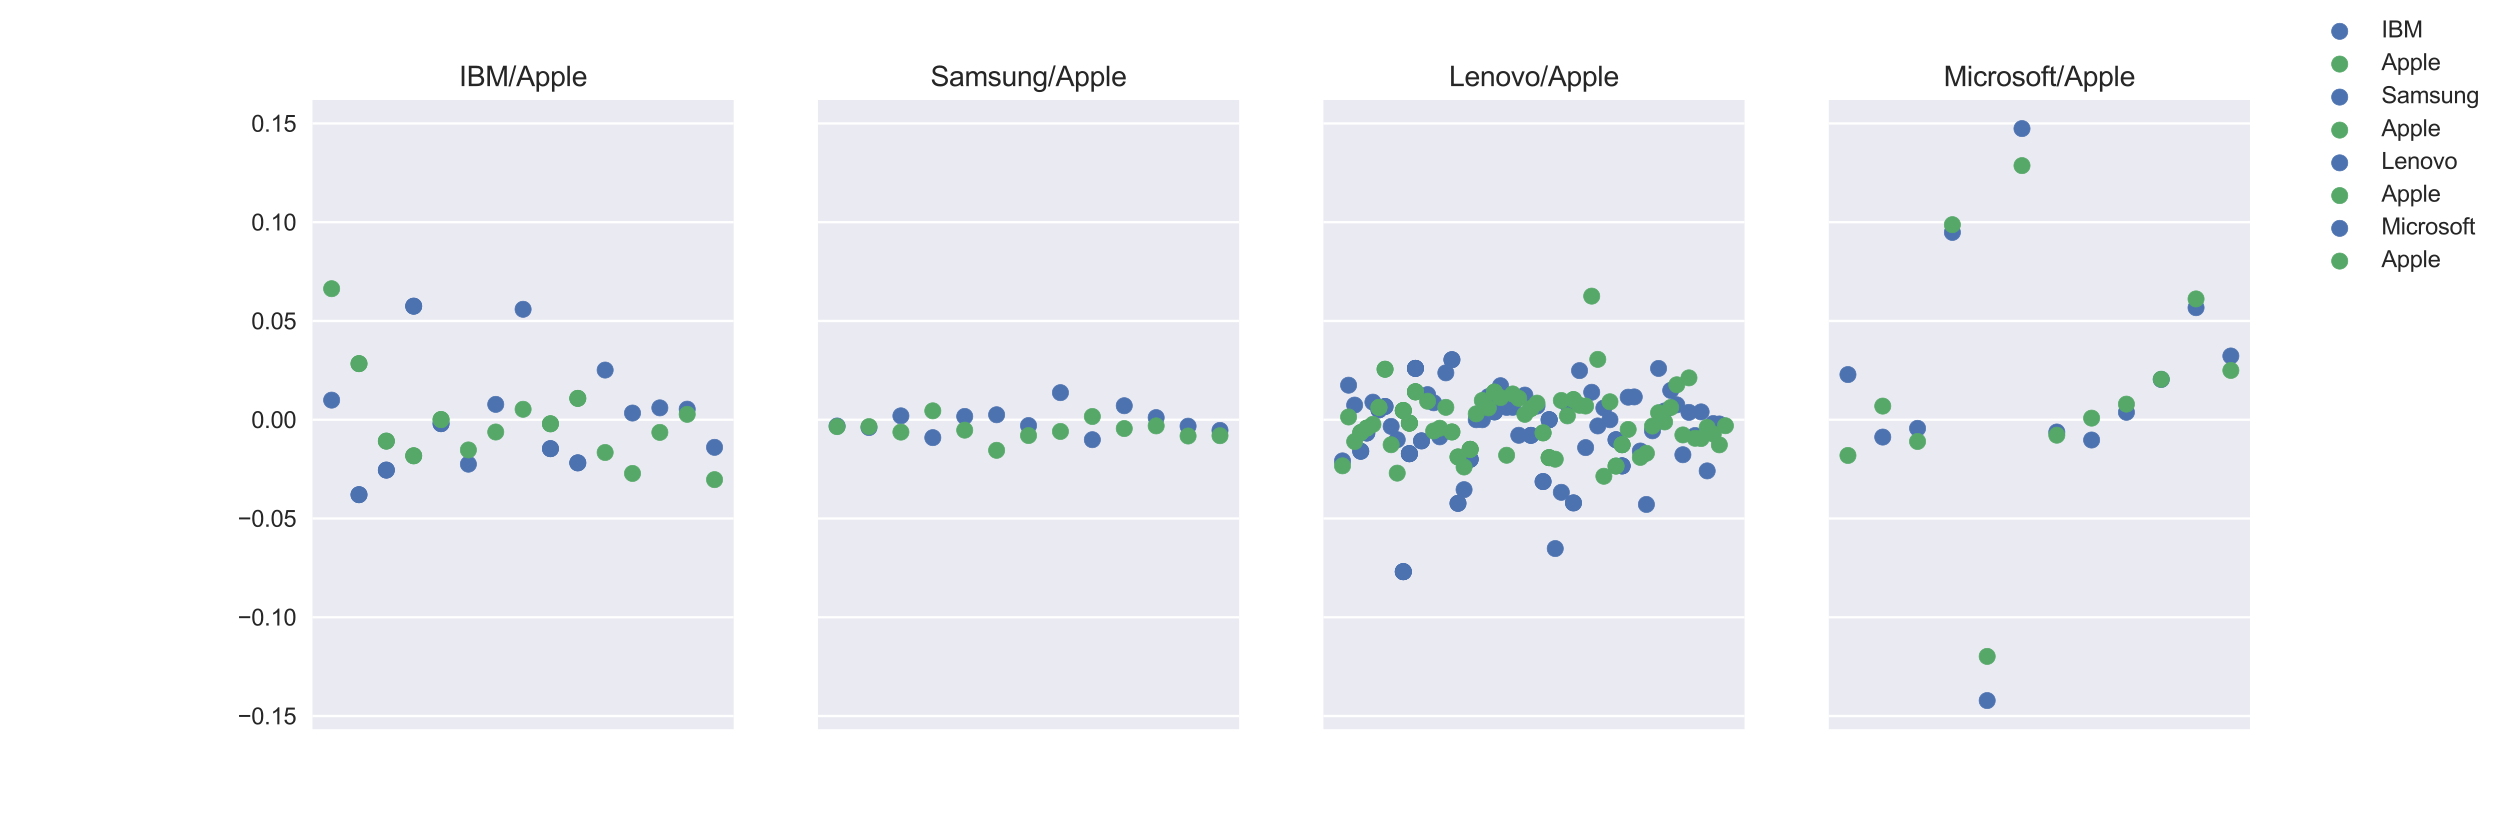 <?xml version="1.0" encoding="utf-8" standalone="no"?>
<!DOCTYPE svg PUBLIC "-//W3C//DTD SVG 1.1//EN"
  "http://www.w3.org/Graphics/SVG/1.1/DTD/svg11.dtd">
<svg height="360pt" version="1.1" viewBox="0 0 1080 360" width="1080pt" xmlns="http://www.w3.org/2000/svg" xmlns:xlink="http://www.w3.org/1999/xlink">
 <defs>
  <style type="text/css">*{stroke-linecap:butt;stroke-linejoin:round;}</style>
 </defs>
 <g id="figure_1">
  <g id="patch_1">
   <path d="M 0 360 
L 1080 360 
L 1080 0 
L 0 0 
z
" style="fill:#ffffff;"/>
  </g>
  <g id="axes_1">
   <g id="patch_2">
    <path d="M 135 315 
L 316.957 315 
L 316.957 43.2 
L 135 43.2 
z
" style="fill:#eaeaf2;"/>
   </g>
   <g id="matplotlib.axis_1">
    <g id="ytick_1">
     <g id="line2d_1">
      <path clip-path="url(#p685d0e0444)" d="M 135 309.328 
L 316.957 309.328 
" style="fill:none;stroke:#ffffff;stroke-linecap:round;"/>
     </g>
     <g id="line2d_2"/>
     <g id="text_1">
      <!-- −0.15 -->
      <g style="fill:#262626;" transform="translate(102.698 312.907)scale(0.1 -0.1)">
       <defs>
        <path d="M 3381 1997 
L 356 1997 
L 356 2522 
L 3381 2522 
L 3381 1997 
z
" id="ArialMT-2212" transform="scale(0.016)"/>
        <path d="M 266 2259 
Q 266 3072 433 3567 
Q 600 4063 929 4331 
Q 1259 4600 1759 4600 
Q 2128 4600 2406 4451 
Q 2684 4303 2865 4023 
Q 3047 3744 3150 3342 
Q 3253 2941 3253 2259 
Q 3253 1453 3087 958 
Q 2922 463 2592 192 
Q 2263 -78 1759 -78 
Q 1097 -78 719 397 
Q 266 969 266 2259 
z
M 844 2259 
Q 844 1131 1108 757 
Q 1372 384 1759 384 
Q 2147 384 2411 759 
Q 2675 1134 2675 2259 
Q 2675 3391 2411 3762 
Q 2147 4134 1753 4134 
Q 1366 4134 1134 3806 
Q 844 3388 844 2259 
z
" id="ArialMT-30" transform="scale(0.016)"/>
        <path d="M 581 0 
L 581 641 
L 1222 641 
L 1222 0 
L 581 0 
z
" id="ArialMT-2e" transform="scale(0.016)"/>
        <path d="M 2384 0 
L 1822 0 
L 1822 3584 
Q 1619 3391 1289 3197 
Q 959 3003 697 2906 
L 697 3450 
Q 1169 3672 1522 3987 
Q 1875 4303 2022 4600 
L 2384 4600 
L 2384 0 
z
" id="ArialMT-31" transform="scale(0.016)"/>
        <path d="M 266 1200 
L 856 1250 
Q 922 819 1161 601 
Q 1400 384 1738 384 
Q 2144 384 2425 690 
Q 2706 997 2706 1503 
Q 2706 1984 2436 2262 
Q 2166 2541 1728 2541 
Q 1456 2541 1237 2417 
Q 1019 2294 894 2097 
L 366 2166 
L 809 4519 
L 3088 4519 
L 3088 3981 
L 1259 3981 
L 1013 2750 
Q 1425 3038 1878 3038 
Q 2478 3038 2890 2622 
Q 3303 2206 3303 1553 
Q 3303 931 2941 478 
Q 2500 -78 1738 -78 
Q 1113 -78 717 272 
Q 322 622 266 1200 
z
" id="ArialMT-35" transform="scale(0.016)"/>
       </defs>
       <use xlink:href="#ArialMT-2212"/>
       <use x="58.398" xlink:href="#ArialMT-30"/>
       <use x="114.014" xlink:href="#ArialMT-2e"/>
       <use x="141.797" xlink:href="#ArialMT-31"/>
       <use x="197.412" xlink:href="#ArialMT-35"/>
      </g>
     </g>
    </g>
    <g id="ytick_2">
     <g id="line2d_3">
      <path clip-path="url(#p685d0e0444)" d="M 135 266.661 
L 316.957 266.661 
" style="fill:none;stroke:#ffffff;stroke-linecap:round;"/>
     </g>
     <g id="line2d_4"/>
     <g id="text_2">
      <!-- −0.10 -->
      <g style="fill:#262626;" transform="translate(102.698 270.24)scale(0.1 -0.1)">
       <use xlink:href="#ArialMT-2212"/>
       <use x="58.398" xlink:href="#ArialMT-30"/>
       <use x="114.014" xlink:href="#ArialMT-2e"/>
       <use x="141.797" xlink:href="#ArialMT-31"/>
       <use x="197.412" xlink:href="#ArialMT-30"/>
      </g>
     </g>
    </g>
    <g id="ytick_3">
     <g id="line2d_5">
      <path clip-path="url(#p685d0e0444)" d="M 135 223.994 
L 316.957 223.994 
" style="fill:none;stroke:#ffffff;stroke-linecap:round;"/>
     </g>
     <g id="line2d_6"/>
     <g id="text_3">
      <!-- −0.05 -->
      <g style="fill:#262626;" transform="translate(102.698 227.573)scale(0.1 -0.1)">
       <use xlink:href="#ArialMT-2212"/>
       <use x="58.398" xlink:href="#ArialMT-30"/>
       <use x="114.014" xlink:href="#ArialMT-2e"/>
       <use x="141.797" xlink:href="#ArialMT-30"/>
       <use x="197.412" xlink:href="#ArialMT-35"/>
      </g>
     </g>
    </g>
    <g id="ytick_4">
     <g id="line2d_7">
      <path clip-path="url(#p685d0e0444)" d="M 135 181.328 
L 316.957 181.328 
" style="fill:none;stroke:#ffffff;stroke-linecap:round;"/>
     </g>
     <g id="line2d_8"/>
     <g id="text_4">
      <!-- 0.00 -->
      <g style="fill:#262626;" transform="translate(108.539 184.907)scale(0.1 -0.1)">
       <use xlink:href="#ArialMT-30"/>
       <use x="55.615" xlink:href="#ArialMT-2e"/>
       <use x="83.398" xlink:href="#ArialMT-30"/>
       <use x="139.014" xlink:href="#ArialMT-30"/>
      </g>
     </g>
    </g>
    <g id="ytick_5">
     <g id="line2d_9">
      <path clip-path="url(#p685d0e0444)" d="M 135 138.661 
L 316.957 138.661 
" style="fill:none;stroke:#ffffff;stroke-linecap:round;"/>
     </g>
     <g id="line2d_10"/>
     <g id="text_5">
      <!-- 0.05 -->
      <g style="fill:#262626;" transform="translate(108.539 142.24)scale(0.1 -0.1)">
       <use xlink:href="#ArialMT-30"/>
       <use x="55.615" xlink:href="#ArialMT-2e"/>
       <use x="83.398" xlink:href="#ArialMT-30"/>
       <use x="139.014" xlink:href="#ArialMT-35"/>
      </g>
     </g>
    </g>
    <g id="ytick_6">
     <g id="line2d_11">
      <path clip-path="url(#p685d0e0444)" d="M 135 95.994 
L 316.957 95.994 
" style="fill:none;stroke:#ffffff;stroke-linecap:round;"/>
     </g>
     <g id="line2d_12"/>
     <g id="text_6">
      <!-- 0.10 -->
      <g style="fill:#262626;" transform="translate(108.539 99.573)scale(0.1 -0.1)">
       <use xlink:href="#ArialMT-30"/>
       <use x="55.615" xlink:href="#ArialMT-2e"/>
       <use x="83.398" xlink:href="#ArialMT-31"/>
       <use x="139.014" xlink:href="#ArialMT-30"/>
      </g>
     </g>
    </g>
    <g id="ytick_7">
     <g id="line2d_13">
      <path clip-path="url(#p685d0e0444)" d="M 135 53.328 
L 316.957 53.328 
" style="fill:none;stroke:#ffffff;stroke-linecap:round;"/>
     </g>
     <g id="line2d_14"/>
     <g id="text_7">
      <!-- 0.15 -->
      <g style="fill:#262626;" transform="translate(108.539 56.907)scale(0.1 -0.1)">
       <use xlink:href="#ArialMT-30"/>
       <use x="55.615" xlink:href="#ArialMT-2e"/>
       <use x="83.398" xlink:href="#ArialMT-31"/>
       <use x="139.014" xlink:href="#ArialMT-35"/>
      </g>
     </g>
    </g>
   </g>
   <g id="PathCollection_1">
    <defs>
     <path d="M 0 3.5 
C 0.928 3.5 1.819 3.131 2.475 2.475 
C 3.131 1.819 3.5 0.928 3.5 0 
C 3.5 -0.928 3.131 -1.819 2.475 -2.475 
C 1.819 -3.131 0.928 -3.5 0 -3.5 
C -0.928 -3.5 -1.819 -3.131 -2.475 -2.475 
C -3.131 -1.819 -3.5 -0.928 -3.5 0 
C -3.5 0.928 -3.131 1.819 -2.475 2.475 
C -1.819 3.131 -0.928 3.5 0 3.5 
z
" id="mc5d19670c2" style="stroke:#4c72b0;stroke-width:0.3;"/>
    </defs>
    <g clip-path="url(#p685d0e0444)">
     <use style="fill:#4c72b0;stroke:#4c72b0;stroke-width:0.3;" x="143.271" xlink:href="#mc5d19670c2" y="172.855"/>
     <use style="fill:#4c72b0;stroke:#4c72b0;stroke-width:0.3;" x="155.086" xlink:href="#mc5d19670c2" y="213.714"/>
     <use style="fill:#4c72b0;stroke:#4c72b0;stroke-width:0.3;" x="166.901" xlink:href="#mc5d19670c2" y="203.077"/>
     <use style="fill:#4c72b0;stroke:#4c72b0;stroke-width:0.3;" x="178.717" xlink:href="#mc5d19670c2" y="132.262"/>
     <use style="fill:#4c72b0;stroke:#4c72b0;stroke-width:0.3;" x="190.532" xlink:href="#mc5d19670c2" y="183.027"/>
     <use style="fill:#4c72b0;stroke:#4c72b0;stroke-width:0.3;" x="202.348" xlink:href="#mc5d19670c2" y="200.523"/>
     <use style="fill:#4c72b0;stroke:#4c72b0;stroke-width:0.3;" x="214.163" xlink:href="#mc5d19670c2" y="174.689"/>
     <use style="fill:#4c72b0;stroke:#4c72b0;stroke-width:0.3;" x="178.717" xlink:href="#mc5d19670c2" y="132.262"/>
     <use style="fill:#4c72b0;stroke:#4c72b0;stroke-width:0.3;" x="190.532" xlink:href="#mc5d19670c2" y="183.027"/>
     <use style="fill:#4c72b0;stroke:#4c72b0;stroke-width:0.3;" x="225.978" xlink:href="#mc5d19670c2" y="133.606"/>
     <use style="fill:#4c72b0;stroke:#4c72b0;stroke-width:0.3;" x="237.794" xlink:href="#mc5d19670c2" y="193.832"/>
     <use style="fill:#4c72b0;stroke:#4c72b0;stroke-width:0.3;" x="249.609" xlink:href="#mc5d19670c2" y="199.958"/>
     <use style="fill:#4c72b0;stroke:#4c72b0;stroke-width:0.3;" x="261.424" xlink:href="#mc5d19670c2" y="159.867"/>
     <use style="fill:#4c72b0;stroke:#4c72b0;stroke-width:0.3;" x="273.24" xlink:href="#mc5d19670c2" y="178.438"/>
     <use style="fill:#4c72b0;stroke:#4c72b0;stroke-width:0.3;" x="285.055" xlink:href="#mc5d19670c2" y="176.198"/>
     <use style="fill:#4c72b0;stroke:#4c72b0;stroke-width:0.3;" x="237.794" xlink:href="#mc5d19670c2" y="193.832"/>
     <use style="fill:#4c72b0;stroke:#4c72b0;stroke-width:0.3;" x="249.609" xlink:href="#mc5d19670c2" y="199.958"/>
     <use style="fill:#4c72b0;stroke:#4c72b0;stroke-width:0.3;" x="296.87" xlink:href="#mc5d19670c2" y="176.755"/>
     <use style="fill:#4c72b0;stroke:#4c72b0;stroke-width:0.3;" x="155.086" xlink:href="#mc5d19670c2" y="213.714"/>
     <use style="fill:#4c72b0;stroke:#4c72b0;stroke-width:0.3;" x="166.901" xlink:href="#mc5d19670c2" y="203.077"/>
     <use style="fill:#4c72b0;stroke:#4c72b0;stroke-width:0.3;" x="308.686" xlink:href="#mc5d19670c2" y="193.249"/>
    </g>
   </g>
   <g id="PathCollection_2">
    <defs>
     <path d="M 0 3.5 
C 0.928 3.5 1.819 3.131 2.475 2.475 
C 3.131 1.819 3.5 0.928 3.5 0 
C 3.5 -0.928 3.131 -1.819 2.475 -2.475 
C 1.819 -3.131 0.928 -3.5 0 -3.5 
C -0.928 -3.5 -1.819 -3.131 -2.475 -2.475 
C -3.131 -1.819 -3.5 -0.928 -3.5 0 
C -3.5 0.928 -3.131 1.819 -2.475 2.475 
C -1.819 3.131 -0.928 3.5 0 3.5 
z
" id="mc54fa53e4c" style="stroke:#55a868;stroke-width:0.3;"/>
    </defs>
    <g clip-path="url(#p685d0e0444)">
     <use style="fill:#55a868;stroke:#55a868;stroke-width:0.3;" x="143.271" xlink:href="#mc54fa53e4c" y="124.725"/>
     <use style="fill:#55a868;stroke:#55a868;stroke-width:0.3;" x="155.086" xlink:href="#mc54fa53e4c" y="157.103"/>
     <use style="fill:#55a868;stroke:#55a868;stroke-width:0.3;" x="166.901" xlink:href="#mc54fa53e4c" y="190.556"/>
     <use style="fill:#55a868;stroke:#55a868;stroke-width:0.3;" x="178.717" xlink:href="#mc54fa53e4c" y="196.908"/>
     <use style="fill:#55a868;stroke:#55a868;stroke-width:0.3;" x="190.532" xlink:href="#mc54fa53e4c" y="181.253"/>
     <use style="fill:#55a868;stroke:#55a868;stroke-width:0.3;" x="202.348" xlink:href="#mc54fa53e4c" y="194.38"/>
     <use style="fill:#55a868;stroke:#55a868;stroke-width:0.3;" x="214.163" xlink:href="#mc54fa53e4c" y="186.63"/>
     <use style="fill:#55a868;stroke:#55a868;stroke-width:0.3;" x="178.717" xlink:href="#mc54fa53e4c" y="196.908"/>
     <use style="fill:#55a868;stroke:#55a868;stroke-width:0.3;" x="190.532" xlink:href="#mc54fa53e4c" y="181.253"/>
     <use style="fill:#55a868;stroke:#55a868;stroke-width:0.3;" x="225.978" xlink:href="#mc54fa53e4c" y="176.802"/>
     <use style="fill:#55a868;stroke:#55a868;stroke-width:0.3;" x="237.794" xlink:href="#mc54fa53e4c" y="183.084"/>
     <use style="fill:#55a868;stroke:#55a868;stroke-width:0.3;" x="249.609" xlink:href="#mc54fa53e4c" y="172.088"/>
     <use style="fill:#55a868;stroke:#55a868;stroke-width:0.3;" x="261.424" xlink:href="#mc54fa53e4c" y="195.479"/>
     <use style="fill:#55a868;stroke:#55a868;stroke-width:0.3;" x="273.24" xlink:href="#mc54fa53e4c" y="204.528"/>
     <use style="fill:#55a868;stroke:#55a868;stroke-width:0.3;" x="285.055" xlink:href="#mc54fa53e4c" y="186.793"/>
     <use style="fill:#55a868;stroke:#55a868;stroke-width:0.3;" x="237.794" xlink:href="#mc54fa53e4c" y="183.084"/>
     <use style="fill:#55a868;stroke:#55a868;stroke-width:0.3;" x="249.609" xlink:href="#mc54fa53e4c" y="172.088"/>
     <use style="fill:#55a868;stroke:#55a868;stroke-width:0.3;" x="296.87" xlink:href="#mc54fa53e4c" y="178.992"/>
     <use style="fill:#55a868;stroke:#55a868;stroke-width:0.3;" x="155.086" xlink:href="#mc54fa53e4c" y="157.103"/>
     <use style="fill:#55a868;stroke:#55a868;stroke-width:0.3;" x="166.901" xlink:href="#mc54fa53e4c" y="190.556"/>
     <use style="fill:#55a868;stroke:#55a868;stroke-width:0.3;" x="308.686" xlink:href="#mc54fa53e4c" y="207.208"/>
    </g>
   </g>
   <g id="patch_3">
    <path d="M 135 315 
L 135 43.2 
" style="fill:none;"/>
   </g>
   <g id="patch_4">
    <path d="M 316.957 315 
L 316.957 43.2 
" style="fill:none;"/>
   </g>
   <g id="patch_5">
    <path d="M 135 315 
L 316.957 315 
" style="fill:none;"/>
   </g>
   <g id="patch_6">
    <path d="M 135 43.2 
L 316.957 43.2 
" style="fill:none;"/>
   </g>
   <g id="text_8">
    <!-- IBM/Apple -->
    <g style="fill:#262626;" transform="translate(198.3 37.2)scale(0.12 -0.12)">
     <defs>
      <path d="M 597 0 
L 597 4581 
L 1203 4581 
L 1203 0 
L 597 0 
z
" id="ArialMT-49" transform="scale(0.016)"/>
      <path d="M 469 0 
L 469 4581 
L 2188 4581 
Q 2713 4581 3030 4442 
Q 3347 4303 3526 4014 
Q 3706 3725 3706 3409 
Q 3706 3116 3547 2856 
Q 3388 2597 3066 2438 
Q 3481 2316 3704 2022 
Q 3928 1728 3928 1328 
Q 3928 1006 3792 729 
Q 3656 453 3456 303 
Q 3256 153 2954 76 
Q 2653 0 2216 0 
L 469 0 
z
M 1075 2656 
L 2066 2656 
Q 2469 2656 2644 2709 
Q 2875 2778 2992 2937 
Q 3109 3097 3109 3338 
Q 3109 3566 3000 3739 
Q 2891 3913 2687 3977 
Q 2484 4041 1991 4041 
L 1075 4041 
L 1075 2656 
z
M 1075 541 
L 2216 541 
Q 2509 541 2628 563 
Q 2838 600 2978 687 
Q 3119 775 3209 942 
Q 3300 1109 3300 1328 
Q 3300 1584 3169 1773 
Q 3038 1963 2805 2039 
Q 2572 2116 2134 2116 
L 1075 2116 
L 1075 541 
z
" id="ArialMT-42" transform="scale(0.016)"/>
      <path d="M 475 0 
L 475 4581 
L 1388 4581 
L 2472 1338 
Q 2622 884 2691 659 
Q 2769 909 2934 1394 
L 4031 4581 
L 4847 4581 
L 4847 0 
L 4263 0 
L 4263 3834 
L 2931 0 
L 2384 0 
L 1059 3900 
L 1059 0 
L 475 0 
z
" id="ArialMT-4d" transform="scale(0.016)"/>
      <path d="M 0 -78 
L 1328 4659 
L 1778 4659 
L 453 -78 
L 0 -78 
z
" id="ArialMT-2f" transform="scale(0.016)"/>
      <path d="M -9 0 
L 1750 4581 
L 2403 4581 
L 4278 0 
L 3588 0 
L 3053 1388 
L 1138 1388 
L 634 0 
L -9 0 
z
M 1313 1881 
L 2866 1881 
L 2388 3150 
Q 2169 3728 2063 4100 
Q 1975 3659 1816 3225 
L 1313 1881 
z
" id="ArialMT-41" transform="scale(0.016)"/>
      <path d="M 422 -1272 
L 422 3319 
L 934 3319 
L 934 2888 
Q 1116 3141 1344 3267 
Q 1572 3394 1897 3394 
Q 2322 3394 2647 3175 
Q 2972 2956 3137 2557 
Q 3303 2159 3303 1684 
Q 3303 1175 3120 767 
Q 2938 359 2589 142 
Q 2241 -75 1856 -75 
Q 1575 -75 1351 44 
Q 1128 163 984 344 
L 984 -1272 
L 422 -1272 
z
M 931 1641 
Q 931 1000 1190 694 
Q 1450 388 1819 388 
Q 2194 388 2461 705 
Q 2728 1022 2728 1688 
Q 2728 2322 2467 2637 
Q 2206 2953 1844 2953 
Q 1484 2953 1207 2617 
Q 931 2281 931 1641 
z
" id="ArialMT-70" transform="scale(0.016)"/>
      <path d="M 409 0 
L 409 4581 
L 972 4581 
L 972 0 
L 409 0 
z
" id="ArialMT-6c" transform="scale(0.016)"/>
      <path d="M 2694 1069 
L 3275 997 
Q 3138 488 2766 206 
Q 2394 -75 1816 -75 
Q 1088 -75 661 373 
Q 234 822 234 1631 
Q 234 2469 665 2931 
Q 1097 3394 1784 3394 
Q 2450 3394 2872 2941 
Q 3294 2488 3294 1666 
Q 3294 1616 3291 1516 
L 816 1516 
Q 847 969 1125 678 
Q 1403 388 1819 388 
Q 2128 388 2347 550 
Q 2566 713 2694 1069 
z
M 847 1978 
L 2700 1978 
Q 2663 2397 2488 2606 
Q 2219 2931 1791 2931 
Q 1403 2931 1139 2672 
Q 875 2413 847 1978 
z
" id="ArialMT-65" transform="scale(0.016)"/>
     </defs>
     <use xlink:href="#ArialMT-49"/>
     <use x="27.783" xlink:href="#ArialMT-42"/>
     <use x="94.482" xlink:href="#ArialMT-4d"/>
     <use x="177.783" xlink:href="#ArialMT-2f"/>
     <use x="205.566" xlink:href="#ArialMT-41"/>
     <use x="272.266" xlink:href="#ArialMT-70"/>
     <use x="327.881" xlink:href="#ArialMT-70"/>
     <use x="383.496" xlink:href="#ArialMT-6c"/>
     <use x="405.713" xlink:href="#ArialMT-65"/>
    </g>
   </g>
  </g>
  <g id="axes_2">
   <g id="patch_7">
    <path d="M 353.348 315 
L 535.304 315 
L 535.304 43.2 
L 353.348 43.2 
z
" style="fill:#eaeaf2;"/>
   </g>
   <g id="matplotlib.axis_2">
    <g id="ytick_8">
     <g id="line2d_15">
      <path clip-path="url(#p27163101fd)" d="M 353.348 309.328 
L 535.304 309.328 
" style="fill:none;stroke:#ffffff;stroke-linecap:round;"/>
     </g>
     <g id="line2d_16"/>
    </g>
    <g id="ytick_9">
     <g id="line2d_17">
      <path clip-path="url(#p27163101fd)" d="M 353.348 266.661 
L 535.304 266.661 
" style="fill:none;stroke:#ffffff;stroke-linecap:round;"/>
     </g>
     <g id="line2d_18"/>
    </g>
    <g id="ytick_10">
     <g id="line2d_19">
      <path clip-path="url(#p27163101fd)" d="M 353.348 223.994 
L 535.304 223.994 
" style="fill:none;stroke:#ffffff;stroke-linecap:round;"/>
     </g>
     <g id="line2d_20"/>
    </g>
    <g id="ytick_11">
     <g id="line2d_21">
      <path clip-path="url(#p27163101fd)" d="M 353.348 181.328 
L 535.304 181.328 
" style="fill:none;stroke:#ffffff;stroke-linecap:round;"/>
     </g>
     <g id="line2d_22"/>
    </g>
    <g id="ytick_12">
     <g id="line2d_23">
      <path clip-path="url(#p27163101fd)" d="M 353.348 138.661 
L 535.304 138.661 
" style="fill:none;stroke:#ffffff;stroke-linecap:round;"/>
     </g>
     <g id="line2d_24"/>
    </g>
    <g id="ytick_13">
     <g id="line2d_25">
      <path clip-path="url(#p27163101fd)" d="M 353.348 95.994 
L 535.304 95.994 
" style="fill:none;stroke:#ffffff;stroke-linecap:round;"/>
     </g>
     <g id="line2d_26"/>
    </g>
    <g id="ytick_14">
     <g id="line2d_27">
      <path clip-path="url(#p27163101fd)" d="M 353.348 53.328 
L 535.304 53.328 
" style="fill:none;stroke:#ffffff;stroke-linecap:round;"/>
     </g>
     <g id="line2d_28"/>
    </g>
   </g>
   <g id="PathCollection_3">
    <g clip-path="url(#p27163101fd)">
     <use style="fill:#4c72b0;stroke:#4c72b0;stroke-width:0.3;" x="361.619" xlink:href="#mc5d19670c2" y="184.032"/>
     <use style="fill:#4c72b0;stroke:#4c72b0;stroke-width:0.3;" x="375.403" xlink:href="#mc5d19670c2" y="184.698"/>
     <use style="fill:#4c72b0;stroke:#4c72b0;stroke-width:0.3;" x="389.188" xlink:href="#mc5d19670c2" y="179.649"/>
     <use style="fill:#4c72b0;stroke:#4c72b0;stroke-width:0.3;" x="402.972" xlink:href="#mc5d19670c2" y="189.064"/>
     <use style="fill:#4c72b0;stroke:#4c72b0;stroke-width:0.3;" x="416.757" xlink:href="#mc5d19670c2" y="179.899"/>
     <use style="fill:#4c72b0;stroke:#4c72b0;stroke-width:0.3;" x="430.542" xlink:href="#mc5d19670c2" y="179.181"/>
     <use style="fill:#4c72b0;stroke:#4c72b0;stroke-width:0.3;" x="444.326" xlink:href="#mc5d19670c2" y="183.839"/>
     <use style="fill:#4c72b0;stroke:#4c72b0;stroke-width:0.3;" x="458.111" xlink:href="#mc5d19670c2" y="169.628"/>
     <use style="fill:#4c72b0;stroke:#4c72b0;stroke-width:0.3;" x="471.895" xlink:href="#mc5d19670c2" y="189.955"/>
     <use style="fill:#4c72b0;stroke:#4c72b0;stroke-width:0.3;" x="485.68" xlink:href="#mc5d19670c2" y="175.278"/>
     <use style="fill:#4c72b0;stroke:#4c72b0;stroke-width:0.3;" x="499.464" xlink:href="#mc5d19670c2" y="180.404"/>
     <use style="fill:#4c72b0;stroke:#4c72b0;stroke-width:0.3;" x="513.249" xlink:href="#mc5d19670c2" y="184.101"/>
     <use style="fill:#4c72b0;stroke:#4c72b0;stroke-width:0.3;" x="527.034" xlink:href="#mc5d19670c2" y="185.935"/>
    </g>
   </g>
   <g id="PathCollection_4">
    <g clip-path="url(#p27163101fd)">
     <use style="fill:#55a868;stroke:#55a868;stroke-width:0.3;" x="361.619" xlink:href="#mc54fa53e4c" y="184.305"/>
     <use style="fill:#55a868;stroke:#55a868;stroke-width:0.3;" x="375.403" xlink:href="#mc54fa53e4c" y="184.295"/>
     <use style="fill:#55a868;stroke:#55a868;stroke-width:0.3;" x="389.188" xlink:href="#mc54fa53e4c" y="186.673"/>
     <use style="fill:#55a868;stroke:#55a868;stroke-width:0.3;" x="402.972" xlink:href="#mc54fa53e4c" y="177.485"/>
     <use style="fill:#55a868;stroke:#55a868;stroke-width:0.3;" x="416.757" xlink:href="#mc54fa53e4c" y="185.826"/>
     <use style="fill:#55a868;stroke:#55a868;stroke-width:0.3;" x="430.542" xlink:href="#mc54fa53e4c" y="194.532"/>
     <use style="fill:#55a868;stroke:#55a868;stroke-width:0.3;" x="444.326" xlink:href="#mc54fa53e4c" y="188.152"/>
     <use style="fill:#55a868;stroke:#55a868;stroke-width:0.3;" x="458.111" xlink:href="#mc54fa53e4c" y="186.389"/>
     <use style="fill:#55a868;stroke:#55a868;stroke-width:0.3;" x="471.895" xlink:href="#mc54fa53e4c" y="179.924"/>
     <use style="fill:#55a868;stroke:#55a868;stroke-width:0.3;" x="485.68" xlink:href="#mc54fa53e4c" y="185.136"/>
     <use style="fill:#55a868;stroke:#55a868;stroke-width:0.3;" x="499.464" xlink:href="#mc54fa53e4c" y="183.981"/>
     <use style="fill:#55a868;stroke:#55a868;stroke-width:0.3;" x="513.249" xlink:href="#mc54fa53e4c" y="188.355"/>
     <use style="fill:#55a868;stroke:#55a868;stroke-width:0.3;" x="527.034" xlink:href="#mc54fa53e4c" y="188.219"/>
    </g>
   </g>
   <g id="patch_8">
    <path d="M 353.348 315 
L 353.348 43.2 
" style="fill:none;"/>
   </g>
   <g id="patch_9">
    <path d="M 535.304 315 
L 535.304 43.2 
" style="fill:none;"/>
   </g>
   <g id="patch_10">
    <path d="M 353.348 315 
L 535.304 315 
" style="fill:none;"/>
   </g>
   <g id="patch_11">
    <path d="M 353.348 43.2 
L 535.304 43.2 
" style="fill:none;"/>
   </g>
   <g id="text_9">
    <!-- Samsung/Apple -->
    <g style="fill:#262626;" transform="translate(401.968 37.2)scale(0.12 -0.12)">
     <defs>
      <path d="M 288 1472 
L 859 1522 
Q 900 1178 1048 958 
Q 1197 738 1509 602 
Q 1822 466 2213 466 
Q 2559 466 2825 569 
Q 3091 672 3220 851 
Q 3350 1031 3350 1244 
Q 3350 1459 3225 1620 
Q 3100 1781 2813 1891 
Q 2628 1963 1997 2114 
Q 1366 2266 1113 2400 
Q 784 2572 623 2826 
Q 463 3081 463 3397 
Q 463 3744 659 4045 
Q 856 4347 1234 4503 
Q 1613 4659 2075 4659 
Q 2584 4659 2973 4495 
Q 3363 4331 3572 4012 
Q 3781 3694 3797 3291 
L 3216 3247 
Q 3169 3681 2898 3903 
Q 2628 4125 2100 4125 
Q 1550 4125 1298 3923 
Q 1047 3722 1047 3438 
Q 1047 3191 1225 3031 
Q 1400 2872 2139 2705 
Q 2878 2538 3153 2413 
Q 3553 2228 3743 1945 
Q 3934 1663 3934 1294 
Q 3934 928 3725 604 
Q 3516 281 3123 101 
Q 2731 -78 2241 -78 
Q 1619 -78 1198 103 
Q 778 284 539 648 
Q 300 1013 288 1472 
z
" id="ArialMT-53" transform="scale(0.016)"/>
      <path d="M 2588 409 
Q 2275 144 1986 34 
Q 1697 -75 1366 -75 
Q 819 -75 525 192 
Q 231 459 231 875 
Q 231 1119 342 1320 
Q 453 1522 633 1644 
Q 813 1766 1038 1828 
Q 1203 1872 1538 1913 
Q 2219 1994 2541 2106 
Q 2544 2222 2544 2253 
Q 2544 2597 2384 2738 
Q 2169 2928 1744 2928 
Q 1347 2928 1158 2789 
Q 969 2650 878 2297 
L 328 2372 
Q 403 2725 575 2942 
Q 747 3159 1072 3276 
Q 1397 3394 1825 3394 
Q 2250 3394 2515 3294 
Q 2781 3194 2906 3042 
Q 3031 2891 3081 2659 
Q 3109 2516 3109 2141 
L 3109 1391 
Q 3109 606 3145 398 
Q 3181 191 3288 0 
L 2700 0 
Q 2613 175 2588 409 
z
M 2541 1666 
Q 2234 1541 1622 1453 
Q 1275 1403 1131 1340 
Q 988 1278 909 1158 
Q 831 1038 831 891 
Q 831 666 1001 516 
Q 1172 366 1500 366 
Q 1825 366 2078 508 
Q 2331 650 2450 897 
Q 2541 1088 2541 1459 
L 2541 1666 
z
" id="ArialMT-61" transform="scale(0.016)"/>
      <path d="M 422 0 
L 422 3319 
L 925 3319 
L 925 2853 
Q 1081 3097 1340 3245 
Q 1600 3394 1931 3394 
Q 2300 3394 2536 3241 
Q 2772 3088 2869 2813 
Q 3263 3394 3894 3394 
Q 4388 3394 4653 3120 
Q 4919 2847 4919 2278 
L 4919 0 
L 4359 0 
L 4359 2091 
Q 4359 2428 4304 2576 
Q 4250 2725 4106 2815 
Q 3963 2906 3769 2906 
Q 3419 2906 3187 2673 
Q 2956 2441 2956 1928 
L 2956 0 
L 2394 0 
L 2394 2156 
Q 2394 2531 2256 2718 
Q 2119 2906 1806 2906 
Q 1569 2906 1367 2781 
Q 1166 2656 1075 2415 
Q 984 2175 984 1722 
L 984 0 
L 422 0 
z
" id="ArialMT-6d" transform="scale(0.016)"/>
      <path d="M 197 991 
L 753 1078 
Q 800 744 1014 566 
Q 1228 388 1613 388 
Q 2000 388 2187 545 
Q 2375 703 2375 916 
Q 2375 1106 2209 1216 
Q 2094 1291 1634 1406 
Q 1016 1563 777 1677 
Q 538 1791 414 1992 
Q 291 2194 291 2438 
Q 291 2659 392 2848 
Q 494 3038 669 3163 
Q 800 3259 1026 3326 
Q 1253 3394 1513 3394 
Q 1903 3394 2198 3281 
Q 2494 3169 2634 2976 
Q 2775 2784 2828 2463 
L 2278 2388 
Q 2241 2644 2061 2787 
Q 1881 2931 1553 2931 
Q 1166 2931 1000 2803 
Q 834 2675 834 2503 
Q 834 2394 903 2306 
Q 972 2216 1119 2156 
Q 1203 2125 1616 2013 
Q 2213 1853 2448 1751 
Q 2684 1650 2818 1456 
Q 2953 1263 2953 975 
Q 2953 694 2789 445 
Q 2625 197 2315 61 
Q 2006 -75 1616 -75 
Q 969 -75 630 194 
Q 291 463 197 991 
z
" id="ArialMT-73" transform="scale(0.016)"/>
      <path d="M 2597 0 
L 2597 488 
Q 2209 -75 1544 -75 
Q 1250 -75 995 37 
Q 741 150 617 320 
Q 494 491 444 738 
Q 409 903 409 1263 
L 409 3319 
L 972 3319 
L 972 1478 
Q 972 1038 1006 884 
Q 1059 663 1231 536 
Q 1403 409 1656 409 
Q 1909 409 2131 539 
Q 2353 669 2445 892 
Q 2538 1116 2538 1541 
L 2538 3319 
L 3100 3319 
L 3100 0 
L 2597 0 
z
" id="ArialMT-75" transform="scale(0.016)"/>
      <path d="M 422 0 
L 422 3319 
L 928 3319 
L 928 2847 
Q 1294 3394 1984 3394 
Q 2284 3394 2536 3286 
Q 2788 3178 2913 3003 
Q 3038 2828 3088 2588 
Q 3119 2431 3119 2041 
L 3119 0 
L 2556 0 
L 2556 2019 
Q 2556 2363 2490 2533 
Q 2425 2703 2258 2804 
Q 2091 2906 1866 2906 
Q 1506 2906 1245 2678 
Q 984 2450 984 1813 
L 984 0 
L 422 0 
z
" id="ArialMT-6e" transform="scale(0.016)"/>
      <path d="M 319 -275 
L 866 -356 
Q 900 -609 1056 -725 
Q 1266 -881 1628 -881 
Q 2019 -881 2231 -725 
Q 2444 -569 2519 -288 
Q 2563 -116 2559 434 
Q 2191 0 1641 0 
Q 956 0 581 494 
Q 206 988 206 1678 
Q 206 2153 378 2554 
Q 550 2956 876 3175 
Q 1203 3394 1644 3394 
Q 2231 3394 2613 2919 
L 2613 3319 
L 3131 3319 
L 3131 450 
Q 3131 -325 2973 -648 
Q 2816 -972 2473 -1159 
Q 2131 -1347 1631 -1347 
Q 1038 -1347 672 -1080 
Q 306 -813 319 -275 
z
M 784 1719 
Q 784 1066 1043 766 
Q 1303 466 1694 466 
Q 2081 466 2343 764 
Q 2606 1063 2606 1700 
Q 2606 2309 2336 2618 
Q 2066 2928 1684 2928 
Q 1309 2928 1046 2623 
Q 784 2319 784 1719 
z
" id="ArialMT-67" transform="scale(0.016)"/>
     </defs>
     <use xlink:href="#ArialMT-53"/>
     <use x="66.699" xlink:href="#ArialMT-61"/>
     <use x="122.314" xlink:href="#ArialMT-6d"/>
     <use x="205.615" xlink:href="#ArialMT-73"/>
     <use x="255.615" xlink:href="#ArialMT-75"/>
     <use x="311.23" xlink:href="#ArialMT-6e"/>
     <use x="366.846" xlink:href="#ArialMT-67"/>
     <use x="422.461" xlink:href="#ArialMT-2f"/>
     <use x="450.244" xlink:href="#ArialMT-41"/>
     <use x="516.943" xlink:href="#ArialMT-70"/>
     <use x="572.559" xlink:href="#ArialMT-70"/>
     <use x="628.174" xlink:href="#ArialMT-6c"/>
     <use x="650.391" xlink:href="#ArialMT-65"/>
    </g>
   </g>
  </g>
  <g id="axes_3">
   <g id="patch_12">
    <path d="M 571.696 315 
L 753.652 315 
L 753.652 43.2 
L 571.696 43.2 
z
" style="fill:#eaeaf2;"/>
   </g>
   <g id="matplotlib.axis_3">
    <g id="ytick_15">
     <g id="line2d_29">
      <path clip-path="url(#p1a7b1269d4)" d="M 571.696 309.328 
L 753.652 309.328 
" style="fill:none;stroke:#ffffff;stroke-linecap:round;"/>
     </g>
     <g id="line2d_30"/>
    </g>
    <g id="ytick_16">
     <g id="line2d_31">
      <path clip-path="url(#p1a7b1269d4)" d="M 571.696 266.661 
L 753.652 266.661 
" style="fill:none;stroke:#ffffff;stroke-linecap:round;"/>
     </g>
     <g id="line2d_32"/>
    </g>
    <g id="ytick_17">
     <g id="line2d_33">
      <path clip-path="url(#p1a7b1269d4)" d="M 571.696 223.994 
L 753.652 223.994 
" style="fill:none;stroke:#ffffff;stroke-linecap:round;"/>
     </g>
     <g id="line2d_34"/>
    </g>
    <g id="ytick_18">
     <g id="line2d_35">
      <path clip-path="url(#p1a7b1269d4)" d="M 571.696 181.328 
L 753.652 181.328 
" style="fill:none;stroke:#ffffff;stroke-linecap:round;"/>
     </g>
     <g id="line2d_36"/>
    </g>
    <g id="ytick_19">
     <g id="line2d_37">
      <path clip-path="url(#p1a7b1269d4)" d="M 571.696 138.661 
L 753.652 138.661 
" style="fill:none;stroke:#ffffff;stroke-linecap:round;"/>
     </g>
     <g id="line2d_38"/>
    </g>
    <g id="ytick_20">
     <g id="line2d_39">
      <path clip-path="url(#p1a7b1269d4)" d="M 571.696 95.994 
L 753.652 95.994 
" style="fill:none;stroke:#ffffff;stroke-linecap:round;"/>
     </g>
     <g id="line2d_40"/>
    </g>
    <g id="ytick_21">
     <g id="line2d_41">
      <path clip-path="url(#p1a7b1269d4)" d="M 571.696 53.328 
L 753.652 53.328 
" style="fill:none;stroke:#ffffff;stroke-linecap:round;"/>
     </g>
     <g id="line2d_42"/>
    </g>
   </g>
   <g id="PathCollection_5">
    <g clip-path="url(#p1a7b1269d4)">
     <use style="fill:#4c72b0;stroke:#4c72b0;stroke-width:0.3;" x="579.966" xlink:href="#mc5d19670c2" y="199.106"/>
     <use style="fill:#4c72b0;stroke:#4c72b0;stroke-width:0.3;" x="582.592" xlink:href="#mc5d19670c2" y="166.401"/>
     <use style="fill:#4c72b0;stroke:#4c72b0;stroke-width:0.3;" x="585.218" xlink:href="#mc5d19670c2" y="174.998"/>
     <use style="fill:#4c72b0;stroke:#4c72b0;stroke-width:0.3;" x="587.843" xlink:href="#mc5d19670c2" y="194.934"/>
     <use style="fill:#4c72b0;stroke:#4c72b0;stroke-width:0.3;" x="590.469" xlink:href="#mc5d19670c2" y="187.068"/>
     <use style="fill:#4c72b0;stroke:#4c72b0;stroke-width:0.3;" x="593.095" xlink:href="#mc5d19670c2" y="173.726"/>
     <use style="fill:#4c72b0;stroke:#4c72b0;stroke-width:0.3;" x="595.72" xlink:href="#mc5d19670c2" y="177.061"/>
     <use style="fill:#4c72b0;stroke:#4c72b0;stroke-width:0.3;" x="598.346" xlink:href="#mc5d19670c2" y="175.61"/>
     <use style="fill:#4c72b0;stroke:#4c72b0;stroke-width:0.3;" x="600.971" xlink:href="#mc5d19670c2" y="184.206"/>
     <use style="fill:#4c72b0;stroke:#4c72b0;stroke-width:0.3;" x="603.597" xlink:href="#mc5d19670c2" y="189.947"/>
     <use style="fill:#4c72b0;stroke:#4c72b0;stroke-width:0.3;" x="595.72" xlink:href="#mc5d19670c2" y="177.061"/>
     <use style="fill:#4c72b0;stroke:#4c72b0;stroke-width:0.3;" x="598.346" xlink:href="#mc5d19670c2" y="175.61"/>
     <use style="fill:#4c72b0;stroke:#4c72b0;stroke-width:0.3;" x="606.223" xlink:href="#mc5d19670c2" y="246.969"/>
     <use style="fill:#4c72b0;stroke:#4c72b0;stroke-width:0.3;" x="608.848" xlink:href="#mc5d19670c2" y="196.001"/>
     <use style="fill:#4c72b0;stroke:#4c72b0;stroke-width:0.3;" x="611.474" xlink:href="#mc5d19670c2" y="159.134"/>
     <use style="fill:#4c72b0;stroke:#4c72b0;stroke-width:0.3;" x="614.1" xlink:href="#mc5d19670c2" y="190.464"/>
     <use style="fill:#4c72b0;stroke:#4c72b0;stroke-width:0.3;" x="616.725" xlink:href="#mc5d19670c2" y="170.481"/>
     <use style="fill:#4c72b0;stroke:#4c72b0;stroke-width:0.3;" x="619.351" xlink:href="#mc5d19670c2" y="174.003"/>
     <use style="fill:#4c72b0;stroke:#4c72b0;stroke-width:0.3;" x="621.977" xlink:href="#mc5d19670c2" y="188.716"/>
     <use style="fill:#4c72b0;stroke:#4c72b0;stroke-width:0.3;" x="624.602" xlink:href="#mc5d19670c2" y="161.071"/>
     <use style="fill:#4c72b0;stroke:#4c72b0;stroke-width:0.3;" x="627.228" xlink:href="#mc5d19670c2" y="155.391"/>
     <use style="fill:#4c72b0;stroke:#4c72b0;stroke-width:0.3;" x="629.853" xlink:href="#mc5d19670c2" y="217.44"/>
     <use style="fill:#4c72b0;stroke:#4c72b0;stroke-width:0.3;" x="632.479" xlink:href="#mc5d19670c2" y="211.534"/>
     <use style="fill:#4c72b0;stroke:#4c72b0;stroke-width:0.3;" x="606.223" xlink:href="#mc5d19670c2" y="246.969"/>
     <use style="fill:#4c72b0;stroke:#4c72b0;stroke-width:0.3;" x="608.848" xlink:href="#mc5d19670c2" y="196.001"/>
     <use style="fill:#4c72b0;stroke:#4c72b0;stroke-width:0.3;" x="606.223" xlink:href="#mc5d19670c2" y="246.969"/>
     <use style="fill:#4c72b0;stroke:#4c72b0;stroke-width:0.3;" x="608.848" xlink:href="#mc5d19670c2" y="196.001"/>
     <use style="fill:#4c72b0;stroke:#4c72b0;stroke-width:0.3;" x="611.474" xlink:href="#mc5d19670c2" y="159.134"/>
     <use style="fill:#4c72b0;stroke:#4c72b0;stroke-width:0.3;" x="635.105" xlink:href="#mc5d19670c2" y="198.417"/>
     <use style="fill:#4c72b0;stroke:#4c72b0;stroke-width:0.3;" x="637.73" xlink:href="#mc5d19670c2" y="181.328"/>
     <use style="fill:#4c72b0;stroke:#4c72b0;stroke-width:0.3;" x="587.843" xlink:href="#mc5d19670c2" y="194.934"/>
     <use style="fill:#4c72b0;stroke:#4c72b0;stroke-width:0.3;" x="590.469" xlink:href="#mc5d19670c2" y="187.068"/>
     <use style="fill:#4c72b0;stroke:#4c72b0;stroke-width:0.3;" x="640.356" xlink:href="#mc5d19670c2" y="181.328"/>
     <use style="fill:#4c72b0;stroke:#4c72b0;stroke-width:0.3;" x="642.982" xlink:href="#mc5d19670c2" y="171.347"/>
     <use style="fill:#4c72b0;stroke:#4c72b0;stroke-width:0.3;" x="645.607" xlink:href="#mc5d19670c2" y="177.962"/>
     <use style="fill:#4c72b0;stroke:#4c72b0;stroke-width:0.3;" x="648.233" xlink:href="#mc5d19670c2" y="166.633"/>
     <use style="fill:#4c72b0;stroke:#4c72b0;stroke-width:0.3;" x="650.859" xlink:href="#mc5d19670c2" y="175.988"/>
     <use style="fill:#4c72b0;stroke:#4c72b0;stroke-width:0.3;" x="653.484" xlink:href="#mc5d19670c2" y="175.954"/>
     <use style="fill:#4c72b0;stroke:#4c72b0;stroke-width:0.3;" x="656.11" xlink:href="#mc5d19670c2" y="188.036"/>
     <use style="fill:#4c72b0;stroke:#4c72b0;stroke-width:0.3;" x="658.735" xlink:href="#mc5d19670c2" y="170.678"/>
     <use style="fill:#4c72b0;stroke:#4c72b0;stroke-width:0.3;" x="661.361" xlink:href="#mc5d19670c2" y="188.068"/>
     <use style="fill:#4c72b0;stroke:#4c72b0;stroke-width:0.3;" x="663.987" xlink:href="#mc5d19670c2" y="175.432"/>
     <use style="fill:#4c72b0;stroke:#4c72b0;stroke-width:0.3;" x="666.612" xlink:href="#mc5d19670c2" y="208.041"/>
     <use style="fill:#4c72b0;stroke:#4c72b0;stroke-width:0.3;" x="669.238" xlink:href="#mc5d19670c2" y="181.328"/>
     <use style="fill:#4c72b0;stroke:#4c72b0;stroke-width:0.3;" x="671.864" xlink:href="#mc5d19670c2" y="236.98"/>
     <use style="fill:#4c72b0;stroke:#4c72b0;stroke-width:0.3;" x="674.489" xlink:href="#mc5d19670c2" y="212.675"/>
     <use style="fill:#4c72b0;stroke:#4c72b0;stroke-width:0.3;" x="677.115" xlink:href="#mc5d19670c2" y="174.609"/>
     <use style="fill:#4c72b0;stroke:#4c72b0;stroke-width:0.3;" x="627.228" xlink:href="#mc5d19670c2" y="155.391"/>
     <use style="fill:#4c72b0;stroke:#4c72b0;stroke-width:0.3;" x="629.853" xlink:href="#mc5d19670c2" y="217.44"/>
     <use style="fill:#4c72b0;stroke:#4c72b0;stroke-width:0.3;" x="679.741" xlink:href="#mc5d19670c2" y="217.258"/>
     <use style="fill:#4c72b0;stroke:#4c72b0;stroke-width:0.3;" x="611.474" xlink:href="#mc5d19670c2" y="159.134"/>
     <use style="fill:#4c72b0;stroke:#4c72b0;stroke-width:0.3;" x="635.105" xlink:href="#mc5d19670c2" y="198.417"/>
     <use style="fill:#4c72b0;stroke:#4c72b0;stroke-width:0.3;" x="682.366" xlink:href="#mc5d19670c2" y="160.106"/>
     <use style="fill:#4c72b0;stroke:#4c72b0;stroke-width:0.3;" x="661.361" xlink:href="#mc5d19670c2" y="188.068"/>
     <use style="fill:#4c72b0;stroke:#4c72b0;stroke-width:0.3;" x="684.992" xlink:href="#mc5d19670c2" y="193.365"/>
     <use style="fill:#4c72b0;stroke:#4c72b0;stroke-width:0.3;" x="687.617" xlink:href="#mc5d19670c2" y="169.458"/>
     <use style="fill:#4c72b0;stroke:#4c72b0;stroke-width:0.3;" x="690.243" xlink:href="#mc5d19670c2" y="184.003"/>
     <use style="fill:#4c72b0;stroke:#4c72b0;stroke-width:0.3;" x="645.607" xlink:href="#mc5d19670c2" y="177.962"/>
     <use style="fill:#4c72b0;stroke:#4c72b0;stroke-width:0.3;" x="692.869" xlink:href="#mc5d19670c2" y="176.258"/>
     <use style="fill:#4c72b0;stroke:#4c72b0;stroke-width:0.3;" x="695.494" xlink:href="#mc5d19670c2" y="181.328"/>
     <use style="fill:#4c72b0;stroke:#4c72b0;stroke-width:0.3;" x="666.612" xlink:href="#mc5d19670c2" y="208.041"/>
     <use style="fill:#4c72b0;stroke:#4c72b0;stroke-width:0.3;" x="669.238" xlink:href="#mc5d19670c2" y="181.328"/>
     <use style="fill:#4c72b0;stroke:#4c72b0;stroke-width:0.3;" x="698.12" xlink:href="#mc5d19670c2" y="189.962"/>
     <use style="fill:#4c72b0;stroke:#4c72b0;stroke-width:0.3;" x="700.746" xlink:href="#mc5d19670c2" y="201.272"/>
     <use style="fill:#4c72b0;stroke:#4c72b0;stroke-width:0.3;" x="700.746" xlink:href="#mc5d19670c2" y="201.272"/>
     <use style="fill:#4c72b0;stroke:#4c72b0;stroke-width:0.3;" x="703.371" xlink:href="#mc5d19670c2" y="171.583"/>
     <use style="fill:#4c72b0;stroke:#4c72b0;stroke-width:0.3;" x="705.997" xlink:href="#mc5d19670c2" y="171.471"/>
     <use style="fill:#4c72b0;stroke:#4c72b0;stroke-width:0.3;" x="708.623" xlink:href="#mc5d19670c2" y="194.846"/>
     <use style="fill:#4c72b0;stroke:#4c72b0;stroke-width:0.3;" x="711.248" xlink:href="#mc5d19670c2" y="217.923"/>
     <use style="fill:#4c72b0;stroke:#4c72b0;stroke-width:0.3;" x="713.874" xlink:href="#mc5d19670c2" y="186.113"/>
     <use style="fill:#4c72b0;stroke:#4c72b0;stroke-width:0.3;" x="606.223" xlink:href="#mc5d19670c2" y="246.969"/>
     <use style="fill:#4c72b0;stroke:#4c72b0;stroke-width:0.3;" x="608.848" xlink:href="#mc5d19670c2" y="196.001"/>
     <use style="fill:#4c72b0;stroke:#4c72b0;stroke-width:0.3;" x="611.474" xlink:href="#mc5d19670c2" y="159.134"/>
     <use style="fill:#4c72b0;stroke:#4c72b0;stroke-width:0.3;" x="635.105" xlink:href="#mc5d19670c2" y="198.417"/>
     <use style="fill:#4c72b0;stroke:#4c72b0;stroke-width:0.3;" x="679.741" xlink:href="#mc5d19670c2" y="217.258"/>
     <use style="fill:#4c72b0;stroke:#4c72b0;stroke-width:0.3;" x="716.499" xlink:href="#mc5d19670c2" y="159.163"/>
     <use style="fill:#4c72b0;stroke:#4c72b0;stroke-width:0.3;" x="719.125" xlink:href="#mc5d19670c2" y="177.535"/>
     <use style="fill:#4c72b0;stroke:#4c72b0;stroke-width:0.3;" x="721.751" xlink:href="#mc5d19670c2" y="168.655"/>
     <use style="fill:#4c72b0;stroke:#4c72b0;stroke-width:0.3;" x="724.376" xlink:href="#mc5d19670c2" y="174.896"/>
     <use style="fill:#4c72b0;stroke:#4c72b0;stroke-width:0.3;" x="727.002" xlink:href="#mc5d19670c2" y="196.45"/>
     <use style="fill:#4c72b0;stroke:#4c72b0;stroke-width:0.3;" x="729.628" xlink:href="#mc5d19670c2" y="178.144"/>
     <use style="fill:#4c72b0;stroke:#4c72b0;stroke-width:0.3;" x="669.238" xlink:href="#mc5d19670c2" y="181.328"/>
     <use style="fill:#4c72b0;stroke:#4c72b0;stroke-width:0.3;" x="698.12" xlink:href="#mc5d19670c2" y="189.962"/>
     <use style="fill:#4c72b0;stroke:#4c72b0;stroke-width:0.3;" x="700.746" xlink:href="#mc5d19670c2" y="201.272"/>
     <use style="fill:#4c72b0;stroke:#4c72b0;stroke-width:0.3;" x="732.253" xlink:href="#mc5d19670c2" y="188.154"/>
     <use style="fill:#4c72b0;stroke:#4c72b0;stroke-width:0.3;" x="734.879" xlink:href="#mc5d19670c2" y="177.942"/>
     <use style="fill:#4c72b0;stroke:#4c72b0;stroke-width:0.3;" x="737.505" xlink:href="#mc5d19670c2" y="203.426"/>
     <use style="fill:#4c72b0;stroke:#4c72b0;stroke-width:0.3;" x="740.13" xlink:href="#mc5d19670c2" y="182.985"/>
     <use style="fill:#4c72b0;stroke:#4c72b0;stroke-width:0.3;" x="742.756" xlink:href="#mc5d19670c2" y="183.159"/>
     <use style="fill:#4c72b0;stroke:#4c72b0;stroke-width:0.3;" x="614.1" xlink:href="#mc5d19670c2" y="190.464"/>
    </g>
   </g>
   <g id="PathCollection_6">
    <g clip-path="url(#p1a7b1269d4)">
     <use style="fill:#55a868;stroke:#55a868;stroke-width:0.3;" x="579.966" xlink:href="#mc54fa53e4c" y="201.237"/>
     <use style="fill:#55a868;stroke:#55a868;stroke-width:0.3;" x="582.592" xlink:href="#mc54fa53e4c" y="180.137"/>
     <use style="fill:#55a868;stroke:#55a868;stroke-width:0.3;" x="585.218" xlink:href="#mc54fa53e4c" y="190.738"/>
     <use style="fill:#55a868;stroke:#55a868;stroke-width:0.3;" x="587.843" xlink:href="#mc54fa53e4c" y="186.838"/>
     <use style="fill:#55a868;stroke:#55a868;stroke-width:0.3;" x="590.469" xlink:href="#mc54fa53e4c" y="184.923"/>
     <use style="fill:#55a868;stroke:#55a868;stroke-width:0.3;" x="593.095" xlink:href="#mc54fa53e4c" y="183.321"/>
     <use style="fill:#55a868;stroke:#55a868;stroke-width:0.3;" x="595.72" xlink:href="#mc54fa53e4c" y="176.003"/>
     <use style="fill:#55a868;stroke:#55a868;stroke-width:0.3;" x="598.346" xlink:href="#mc54fa53e4c" y="159.505"/>
     <use style="fill:#55a868;stroke:#55a868;stroke-width:0.3;" x="600.971" xlink:href="#mc54fa53e4c" y="192.128"/>
     <use style="fill:#55a868;stroke:#55a868;stroke-width:0.3;" x="603.597" xlink:href="#mc54fa53e4c" y="204.391"/>
     <use style="fill:#55a868;stroke:#55a868;stroke-width:0.3;" x="595.72" xlink:href="#mc54fa53e4c" y="176.003"/>
     <use style="fill:#55a868;stroke:#55a868;stroke-width:0.3;" x="598.346" xlink:href="#mc54fa53e4c" y="159.505"/>
     <use style="fill:#55a868;stroke:#55a868;stroke-width:0.3;" x="606.223" xlink:href="#mc54fa53e4c" y="177.37"/>
     <use style="fill:#55a868;stroke:#55a868;stroke-width:0.3;" x="608.848" xlink:href="#mc54fa53e4c" y="182.781"/>
     <use style="fill:#55a868;stroke:#55a868;stroke-width:0.3;" x="611.474" xlink:href="#mc54fa53e4c" y="169.267"/>
     <use style="fill:#55a868;stroke:#55a868;stroke-width:0.3;" x="616.725" xlink:href="#mc54fa53e4c" y="173.318"/>
     <use style="fill:#55a868;stroke:#55a868;stroke-width:0.3;" x="619.351" xlink:href="#mc54fa53e4c" y="186.179"/>
     <use style="fill:#55a868;stroke:#55a868;stroke-width:0.3;" x="621.977" xlink:href="#mc54fa53e4c" y="184.99"/>
     <use style="fill:#55a868;stroke:#55a868;stroke-width:0.3;" x="624.602" xlink:href="#mc54fa53e4c" y="175.969"/>
     <use style="fill:#55a868;stroke:#55a868;stroke-width:0.3;" x="627.228" xlink:href="#mc54fa53e4c" y="186.606"/>
     <use style="fill:#55a868;stroke:#55a868;stroke-width:0.3;" x="629.853" xlink:href="#mc54fa53e4c" y="197.405"/>
     <use style="fill:#55a868;stroke:#55a868;stroke-width:0.3;" x="632.479" xlink:href="#mc54fa53e4c" y="201.745"/>
     <use style="fill:#55a868;stroke:#55a868;stroke-width:0.3;" x="606.223" xlink:href="#mc54fa53e4c" y="177.37"/>
     <use style="fill:#55a868;stroke:#55a868;stroke-width:0.3;" x="608.848" xlink:href="#mc54fa53e4c" y="182.781"/>
     <use style="fill:#55a868;stroke:#55a868;stroke-width:0.3;" x="606.223" xlink:href="#mc54fa53e4c" y="177.37"/>
     <use style="fill:#55a868;stroke:#55a868;stroke-width:0.3;" x="608.848" xlink:href="#mc54fa53e4c" y="182.781"/>
     <use style="fill:#55a868;stroke:#55a868;stroke-width:0.3;" x="611.474" xlink:href="#mc54fa53e4c" y="169.267"/>
     <use style="fill:#55a868;stroke:#55a868;stroke-width:0.3;" x="635.105" xlink:href="#mc54fa53e4c" y="194.103"/>
     <use style="fill:#55a868;stroke:#55a868;stroke-width:0.3;" x="637.73" xlink:href="#mc54fa53e4c" y="178.786"/>
     <use style="fill:#55a868;stroke:#55a868;stroke-width:0.3;" x="587.843" xlink:href="#mc54fa53e4c" y="186.838"/>
     <use style="fill:#55a868;stroke:#55a868;stroke-width:0.3;" x="590.469" xlink:href="#mc54fa53e4c" y="184.923"/>
     <use style="fill:#55a868;stroke:#55a868;stroke-width:0.3;" x="640.356" xlink:href="#mc54fa53e4c" y="173.004"/>
     <use style="fill:#55a868;stroke:#55a868;stroke-width:0.3;" x="642.982" xlink:href="#mc54fa53e4c" y="176.213"/>
     <use style="fill:#55a868;stroke:#55a868;stroke-width:0.3;" x="645.607" xlink:href="#mc54fa53e4c" y="169.382"/>
     <use style="fill:#55a868;stroke:#55a868;stroke-width:0.3;" x="648.233" xlink:href="#mc54fa53e4c" y="171.77"/>
     <use style="fill:#55a868;stroke:#55a868;stroke-width:0.3;" x="650.859" xlink:href="#mc54fa53e4c" y="196.666"/>
     <use style="fill:#55a868;stroke:#55a868;stroke-width:0.3;" x="653.484" xlink:href="#mc54fa53e4c" y="170.184"/>
     <use style="fill:#55a868;stroke:#55a868;stroke-width:0.3;" x="656.11" xlink:href="#mc54fa53e4c" y="172.088"/>
     <use style="fill:#55a868;stroke:#55a868;stroke-width:0.3;" x="658.735" xlink:href="#mc54fa53e4c" y="178.992"/>
     <use style="fill:#55a868;stroke:#55a868;stroke-width:0.3;" x="661.361" xlink:href="#mc54fa53e4c" y="176.483"/>
     <use style="fill:#55a868;stroke:#55a868;stroke-width:0.3;" x="663.987" xlink:href="#mc54fa53e4c" y="174.142"/>
     <use style="fill:#55a868;stroke:#55a868;stroke-width:0.3;" x="666.612" xlink:href="#mc54fa53e4c" y="186.996"/>
     <use style="fill:#55a868;stroke:#55a868;stroke-width:0.3;" x="669.238" xlink:href="#mc54fa53e4c" y="197.721"/>
     <use style="fill:#55a868;stroke:#55a868;stroke-width:0.3;" x="671.864" xlink:href="#mc54fa53e4c" y="198.369"/>
     <use style="fill:#55a868;stroke:#55a868;stroke-width:0.3;" x="674.489" xlink:href="#mc54fa53e4c" y="173.013"/>
     <use style="fill:#55a868;stroke:#55a868;stroke-width:0.3;" x="677.115" xlink:href="#mc54fa53e4c" y="179.664"/>
     <use style="fill:#55a868;stroke:#55a868;stroke-width:0.3;" x="627.228" xlink:href="#mc54fa53e4c" y="186.606"/>
     <use style="fill:#55a868;stroke:#55a868;stroke-width:0.3;" x="629.853" xlink:href="#mc54fa53e4c" y="197.405"/>
     <use style="fill:#55a868;stroke:#55a868;stroke-width:0.3;" x="679.741" xlink:href="#mc54fa53e4c" y="172.635"/>
     <use style="fill:#55a868;stroke:#55a868;stroke-width:0.3;" x="611.474" xlink:href="#mc54fa53e4c" y="169.267"/>
     <use style="fill:#55a868;stroke:#55a868;stroke-width:0.3;" x="635.105" xlink:href="#mc54fa53e4c" y="194.103"/>
     <use style="fill:#55a868;stroke:#55a868;stroke-width:0.3;" x="682.366" xlink:href="#mc54fa53e4c" y="175.072"/>
     <use style="fill:#55a868;stroke:#55a868;stroke-width:0.3;" x="661.361" xlink:href="#mc54fa53e4c" y="176.483"/>
     <use style="fill:#55a868;stroke:#55a868;stroke-width:0.3;" x="684.992" xlink:href="#mc54fa53e4c" y="175.4"/>
     <use style="fill:#55a868;stroke:#55a868;stroke-width:0.3;" x="687.617" xlink:href="#mc54fa53e4c" y="127.928"/>
     <use style="fill:#55a868;stroke:#55a868;stroke-width:0.3;" x="690.243" xlink:href="#mc54fa53e4c" y="155.245"/>
     <use style="fill:#55a868;stroke:#55a868;stroke-width:0.3;" x="645.607" xlink:href="#mc54fa53e4c" y="169.382"/>
     <use style="fill:#55a868;stroke:#55a868;stroke-width:0.3;" x="692.869" xlink:href="#mc54fa53e4c" y="205.739"/>
     <use style="fill:#55a868;stroke:#55a868;stroke-width:0.3;" x="695.494" xlink:href="#mc54fa53e4c" y="173.573"/>
     <use style="fill:#55a868;stroke:#55a868;stroke-width:0.3;" x="666.612" xlink:href="#mc54fa53e4c" y="186.996"/>
     <use style="fill:#55a868;stroke:#55a868;stroke-width:0.3;" x="669.238" xlink:href="#mc54fa53e4c" y="197.721"/>
     <use style="fill:#55a868;stroke:#55a868;stroke-width:0.3;" x="698.12" xlink:href="#mc54fa53e4c" y="201.329"/>
     <use style="fill:#55a868;stroke:#55a868;stroke-width:0.3;" x="700.746" xlink:href="#mc54fa53e4c" y="192.124"/>
     <use style="fill:#55a868;stroke:#55a868;stroke-width:0.3;" x="700.746" xlink:href="#mc54fa53e4c" y="192.124"/>
     <use style="fill:#55a868;stroke:#55a868;stroke-width:0.3;" x="703.371" xlink:href="#mc54fa53e4c" y="185.512"/>
     <use style="fill:#55a868;stroke:#55a868;stroke-width:0.3;" x="708.623" xlink:href="#mc54fa53e4c" y="197.595"/>
     <use style="fill:#55a868;stroke:#55a868;stroke-width:0.3;" x="711.248" xlink:href="#mc54fa53e4c" y="195.819"/>
     <use style="fill:#55a868;stroke:#55a868;stroke-width:0.3;" x="713.874" xlink:href="#mc54fa53e4c" y="184.055"/>
     <use style="fill:#55a868;stroke:#55a868;stroke-width:0.3;" x="606.223" xlink:href="#mc54fa53e4c" y="177.37"/>
     <use style="fill:#55a868;stroke:#55a868;stroke-width:0.3;" x="608.848" xlink:href="#mc54fa53e4c" y="182.781"/>
     <use style="fill:#55a868;stroke:#55a868;stroke-width:0.3;" x="611.474" xlink:href="#mc54fa53e4c" y="169.267"/>
     <use style="fill:#55a868;stroke:#55a868;stroke-width:0.3;" x="635.105" xlink:href="#mc54fa53e4c" y="194.103"/>
     <use style="fill:#55a868;stroke:#55a868;stroke-width:0.3;" x="679.741" xlink:href="#mc54fa53e4c" y="172.635"/>
     <use style="fill:#55a868;stroke:#55a868;stroke-width:0.3;" x="716.499" xlink:href="#mc54fa53e4c" y="178.288"/>
     <use style="fill:#55a868;stroke:#55a868;stroke-width:0.3;" x="719.125" xlink:href="#mc54fa53e4c" y="182.277"/>
     <use style="fill:#55a868;stroke:#55a868;stroke-width:0.3;" x="721.751" xlink:href="#mc54fa53e4c" y="176.05"/>
     <use style="fill:#55a868;stroke:#55a868;stroke-width:0.3;" x="724.376" xlink:href="#mc54fa53e4c" y="166.23"/>
     <use style="fill:#55a868;stroke:#55a868;stroke-width:0.3;" x="727.002" xlink:href="#mc54fa53e4c" y="187.892"/>
     <use style="fill:#55a868;stroke:#55a868;stroke-width:0.3;" x="729.628" xlink:href="#mc54fa53e4c" y="163.24"/>
     <use style="fill:#55a868;stroke:#55a868;stroke-width:0.3;" x="669.238" xlink:href="#mc54fa53e4c" y="197.721"/>
     <use style="fill:#55a868;stroke:#55a868;stroke-width:0.3;" x="698.12" xlink:href="#mc54fa53e4c" y="201.329"/>
     <use style="fill:#55a868;stroke:#55a868;stroke-width:0.3;" x="700.746" xlink:href="#mc54fa53e4c" y="192.124"/>
     <use style="fill:#55a868;stroke:#55a868;stroke-width:0.3;" x="732.253" xlink:href="#mc54fa53e4c" y="189.327"/>
     <use style="fill:#55a868;stroke:#55a868;stroke-width:0.3;" x="734.879" xlink:href="#mc54fa53e4c" y="189.449"/>
     <use style="fill:#55a868;stroke:#55a868;stroke-width:0.3;" x="737.505" xlink:href="#mc54fa53e4c" y="184.637"/>
     <use style="fill:#55a868;stroke:#55a868;stroke-width:0.3;" x="740.13" xlink:href="#mc54fa53e4c" y="187.494"/>
     <use style="fill:#55a868;stroke:#55a868;stroke-width:0.3;" x="742.756" xlink:href="#mc54fa53e4c" y="192.175"/>
     <use style="fill:#55a868;stroke:#55a868;stroke-width:0.3;" x="745.381" xlink:href="#mc54fa53e4c" y="183.916"/>
    </g>
   </g>
   <g id="patch_13">
    <path d="M 571.696 315 
L 571.696 43.2 
" style="fill:none;"/>
   </g>
   <g id="patch_14">
    <path d="M 753.652 315 
L 753.652 43.2 
" style="fill:none;"/>
   </g>
   <g id="patch_15">
    <path d="M 571.696 315 
L 753.652 315 
" style="fill:none;"/>
   </g>
   <g id="patch_16">
    <path d="M 571.696 43.2 
L 753.652 43.2 
" style="fill:none;"/>
   </g>
   <g id="text_10">
    <!-- Lenovo/Apple -->
    <g style="fill:#262626;" transform="translate(625.979 37.2)scale(0.12 -0.12)">
     <defs>
      <path d="M 469 0 
L 469 4581 
L 1075 4581 
L 1075 541 
L 3331 541 
L 3331 0 
L 469 0 
z
" id="ArialMT-4c" transform="scale(0.016)"/>
      <path d="M 213 1659 
Q 213 2581 725 3025 
Q 1153 3394 1769 3394 
Q 2453 3394 2887 2945 
Q 3322 2497 3322 1706 
Q 3322 1066 3130 698 
Q 2938 331 2570 128 
Q 2203 -75 1769 -75 
Q 1072 -75 642 372 
Q 213 819 213 1659 
z
M 791 1659 
Q 791 1022 1069 705 
Q 1347 388 1769 388 
Q 2188 388 2466 706 
Q 2744 1025 2744 1678 
Q 2744 2294 2464 2611 
Q 2184 2928 1769 2928 
Q 1347 2928 1069 2612 
Q 791 2297 791 1659 
z
" id="ArialMT-6f" transform="scale(0.016)"/>
      <path d="M 1344 0 
L 81 3319 
L 675 3319 
L 1388 1331 
Q 1503 1009 1600 663 
Q 1675 925 1809 1294 
L 2547 3319 
L 3125 3319 
L 1869 0 
L 1344 0 
z
" id="ArialMT-76" transform="scale(0.016)"/>
     </defs>
     <use xlink:href="#ArialMT-4c"/>
     <use x="55.615" xlink:href="#ArialMT-65"/>
     <use x="111.23" xlink:href="#ArialMT-6e"/>
     <use x="166.846" xlink:href="#ArialMT-6f"/>
     <use x="222.461" xlink:href="#ArialMT-76"/>
     <use x="272.461" xlink:href="#ArialMT-6f"/>
     <use x="328.076" xlink:href="#ArialMT-2f"/>
     <use x="355.859" xlink:href="#ArialMT-41"/>
     <use x="422.559" xlink:href="#ArialMT-70"/>
     <use x="478.174" xlink:href="#ArialMT-70"/>
     <use x="533.789" xlink:href="#ArialMT-6c"/>
     <use x="556.006" xlink:href="#ArialMT-65"/>
    </g>
   </g>
  </g>
  <g id="axes_4">
   <g id="patch_17">
    <path d="M 790.043 315 
L 972 315 
L 972 43.2 
L 790.043 43.2 
z
" style="fill:#eaeaf2;"/>
   </g>
   <g id="matplotlib.axis_4">
    <g id="ytick_22">
     <g id="line2d_43">
      <path clip-path="url(#pf318ed6eba)" d="M 790.043 309.328 
L 972 309.328 
" style="fill:none;stroke:#ffffff;stroke-linecap:round;"/>
     </g>
     <g id="line2d_44"/>
    </g>
    <g id="ytick_23">
     <g id="line2d_45">
      <path clip-path="url(#pf318ed6eba)" d="M 790.043 266.661 
L 972 266.661 
" style="fill:none;stroke:#ffffff;stroke-linecap:round;"/>
     </g>
     <g id="line2d_46"/>
    </g>
    <g id="ytick_24">
     <g id="line2d_47">
      <path clip-path="url(#pf318ed6eba)" d="M 790.043 223.994 
L 972 223.994 
" style="fill:none;stroke:#ffffff;stroke-linecap:round;"/>
     </g>
     <g id="line2d_48"/>
    </g>
    <g id="ytick_25">
     <g id="line2d_49">
      <path clip-path="url(#pf318ed6eba)" d="M 790.043 181.328 
L 972 181.328 
" style="fill:none;stroke:#ffffff;stroke-linecap:round;"/>
     </g>
     <g id="line2d_50"/>
    </g>
    <g id="ytick_26">
     <g id="line2d_51">
      <path clip-path="url(#pf318ed6eba)" d="M 790.043 138.661 
L 972 138.661 
" style="fill:none;stroke:#ffffff;stroke-linecap:round;"/>
     </g>
     <g id="line2d_52"/>
    </g>
    <g id="ytick_27">
     <g id="line2d_53">
      <path clip-path="url(#pf318ed6eba)" d="M 790.043 95.994 
L 972 95.994 
" style="fill:none;stroke:#ffffff;stroke-linecap:round;"/>
     </g>
     <g id="line2d_54"/>
    </g>
    <g id="ytick_28">
     <g id="line2d_55">
      <path clip-path="url(#pf318ed6eba)" d="M 790.043 53.328 
L 972 53.328 
" style="fill:none;stroke:#ffffff;stroke-linecap:round;"/>
     </g>
     <g id="line2d_56"/>
    </g>
   </g>
   <g id="PathCollection_7">
    <g clip-path="url(#pf318ed6eba)">
     <use style="fill:#4c72b0;stroke:#4c72b0;stroke-width:0.3;" x="798.314" xlink:href="#mc5d19670c2" y="161.814"/>
     <use style="fill:#4c72b0;stroke:#4c72b0;stroke-width:0.3;" x="813.352" xlink:href="#mc5d19670c2" y="188.817"/>
     <use style="fill:#4c72b0;stroke:#4c72b0;stroke-width:0.3;" x="828.39" xlink:href="#mc5d19670c2" y="185.04"/>
     <use style="fill:#4c72b0;stroke:#4c72b0;stroke-width:0.3;" x="843.427" xlink:href="#mc5d19670c2" y="100.399"/>
     <use style="fill:#4c72b0;stroke:#4c72b0;stroke-width:0.3;" x="858.465" xlink:href="#mc5d19670c2" y="302.645"/>
     <use style="fill:#4c72b0;stroke:#4c72b0;stroke-width:0.3;" x="873.503" xlink:href="#mc5d19670c2" y="55.555"/>
     <use style="fill:#4c72b0;stroke:#4c72b0;stroke-width:0.3;" x="888.541" xlink:href="#mc5d19670c2" y="186.629"/>
     <use style="fill:#4c72b0;stroke:#4c72b0;stroke-width:0.3;" x="903.578" xlink:href="#mc5d19670c2" y="190.088"/>
     <use style="fill:#4c72b0;stroke:#4c72b0;stroke-width:0.3;" x="918.616" xlink:href="#mc5d19670c2" y="178.114"/>
     <use style="fill:#4c72b0;stroke:#4c72b0;stroke-width:0.3;" x="933.654" xlink:href="#mc5d19670c2" y="163.935"/>
     <use style="fill:#4c72b0;stroke:#4c72b0;stroke-width:0.3;" x="948.692" xlink:href="#mc5d19670c2" y="132.924"/>
     <use style="fill:#4c72b0;stroke:#4c72b0;stroke-width:0.3;" x="963.729" xlink:href="#mc5d19670c2" y="153.788"/>
    </g>
   </g>
   <g id="PathCollection_8">
    <g clip-path="url(#pf318ed6eba)">
     <use style="fill:#55a868;stroke:#55a868;stroke-width:0.3;" x="798.314" xlink:href="#mc54fa53e4c" y="196.755"/>
     <use style="fill:#55a868;stroke:#55a868;stroke-width:0.3;" x="813.352" xlink:href="#mc54fa53e4c" y="175.431"/>
     <use style="fill:#55a868;stroke:#55a868;stroke-width:0.3;" x="828.39" xlink:href="#mc54fa53e4c" y="190.718"/>
     <use style="fill:#55a868;stroke:#55a868;stroke-width:0.3;" x="843.427" xlink:href="#mc54fa53e4c" y="97.057"/>
     <use style="fill:#55a868;stroke:#55a868;stroke-width:0.3;" x="858.465" xlink:href="#mc54fa53e4c" y="283.564"/>
     <use style="fill:#55a868;stroke:#55a868;stroke-width:0.3;" x="873.503" xlink:href="#mc54fa53e4c" y="71.549"/>
     <use style="fill:#55a868;stroke:#55a868;stroke-width:0.3;" x="888.541" xlink:href="#mc54fa53e4c" y="187.999"/>
     <use style="fill:#55a868;stroke:#55a868;stroke-width:0.3;" x="903.578" xlink:href="#mc54fa53e4c" y="180.633"/>
     <use style="fill:#55a868;stroke:#55a868;stroke-width:0.3;" x="918.616" xlink:href="#mc54fa53e4c" y="174.58"/>
     <use style="fill:#55a868;stroke:#55a868;stroke-width:0.3;" x="933.654" xlink:href="#mc54fa53e4c" y="163.817"/>
     <use style="fill:#55a868;stroke:#55a868;stroke-width:0.3;" x="948.692" xlink:href="#mc54fa53e4c" y="129.135"/>
     <use style="fill:#55a868;stroke:#55a868;stroke-width:0.3;" x="963.729" xlink:href="#mc54fa53e4c" y="160.027"/>
    </g>
   </g>
   <g id="patch_18">
    <path d="M 790.043 315 
L 790.043 43.2 
" style="fill:none;"/>
   </g>
   <g id="patch_19">
    <path d="M 972 315 
L 972 43.2 
" style="fill:none;"/>
   </g>
   <g id="patch_20">
    <path d="M 790.043 315 
L 972 315 
" style="fill:none;"/>
   </g>
   <g id="patch_21">
    <path d="M 790.043 43.2 
L 972 43.2 
" style="fill:none;"/>
   </g>
   <g id="text_11">
    <!-- Microsoft/Apple -->
    <g style="fill:#262626;" transform="translate(839.674 37.2)scale(0.12 -0.12)">
     <defs>
      <path d="M 425 3934 
L 425 4581 
L 988 4581 
L 988 3934 
L 425 3934 
z
M 425 0 
L 425 3319 
L 988 3319 
L 988 0 
L 425 0 
z
" id="ArialMT-69" transform="scale(0.016)"/>
      <path d="M 2588 1216 
L 3141 1144 
Q 3050 572 2676 248 
Q 2303 -75 1759 -75 
Q 1078 -75 664 370 
Q 250 816 250 1647 
Q 250 2184 428 2587 
Q 606 2991 970 3192 
Q 1334 3394 1763 3394 
Q 2303 3394 2647 3120 
Q 2991 2847 3088 2344 
L 2541 2259 
Q 2463 2594 2264 2762 
Q 2066 2931 1784 2931 
Q 1359 2931 1093 2626 
Q 828 2322 828 1663 
Q 828 994 1084 691 
Q 1341 388 1753 388 
Q 2084 388 2306 591 
Q 2528 794 2588 1216 
z
" id="ArialMT-63" transform="scale(0.016)"/>
      <path d="M 416 0 
L 416 3319 
L 922 3319 
L 922 2816 
Q 1116 3169 1280 3281 
Q 1444 3394 1641 3394 
Q 1925 3394 2219 3213 
L 2025 2691 
Q 1819 2813 1613 2813 
Q 1428 2813 1281 2702 
Q 1134 2591 1072 2394 
Q 978 2094 978 1738 
L 978 0 
L 416 0 
z
" id="ArialMT-72" transform="scale(0.016)"/>
      <path d="M 556 0 
L 556 2881 
L 59 2881 
L 59 3319 
L 556 3319 
L 556 3672 
Q 556 4006 616 4169 
Q 697 4388 901 4523 
Q 1106 4659 1475 4659 
Q 1713 4659 2000 4603 
L 1916 4113 
Q 1741 4144 1584 4144 
Q 1328 4144 1222 4034 
Q 1116 3925 1116 3625 
L 1116 3319 
L 1763 3319 
L 1763 2881 
L 1116 2881 
L 1116 0 
L 556 0 
z
" id="ArialMT-66" transform="scale(0.016)"/>
      <path d="M 1650 503 
L 1731 6 
Q 1494 -44 1306 -44 
Q 1000 -44 831 53 
Q 663 150 594 308 
Q 525 466 525 972 
L 525 2881 
L 113 2881 
L 113 3319 
L 525 3319 
L 525 4141 
L 1084 4478 
L 1084 3319 
L 1650 3319 
L 1650 2881 
L 1084 2881 
L 1084 941 
Q 1084 700 1114 631 
Q 1144 563 1211 522 
Q 1278 481 1403 481 
Q 1497 481 1650 503 
z
" id="ArialMT-74" transform="scale(0.016)"/>
     </defs>
     <use xlink:href="#ArialMT-4d"/>
     <use x="83.301" xlink:href="#ArialMT-69"/>
     <use x="105.518" xlink:href="#ArialMT-63"/>
     <use x="155.518" xlink:href="#ArialMT-72"/>
     <use x="188.818" xlink:href="#ArialMT-6f"/>
     <use x="244.434" xlink:href="#ArialMT-73"/>
     <use x="294.434" xlink:href="#ArialMT-6f"/>
     <use x="350.049" xlink:href="#ArialMT-66"/>
     <use x="377.832" xlink:href="#ArialMT-74"/>
     <use x="405.615" xlink:href="#ArialMT-2f"/>
     <use x="433.398" xlink:href="#ArialMT-41"/>
     <use x="500.098" xlink:href="#ArialMT-70"/>
     <use x="555.713" xlink:href="#ArialMT-70"/>
     <use x="611.328" xlink:href="#ArialMT-6c"/>
     <use x="633.545" xlink:href="#ArialMT-65"/>
    </g>
   </g>
  </g>
  <g id="legend_1">
   <g id="PathCollection_9">
    <g>
     <use style="fill:#4c72b0;stroke:#4c72b0;stroke-width:0.3;" x="1010.756" xlink:href="#mc5d19670c2" y="13.533"/>
    </g>
   </g>
   <g id="text_12">
    <!-- IBM -->
    <g style="fill:#262626;" transform="translate(1028.756 16.158)scale(0.1 -0.1)">
     <use xlink:href="#ArialMT-49"/>
     <use x="27.783" xlink:href="#ArialMT-42"/>
     <use x="94.482" xlink:href="#ArialMT-4d"/>
    </g>
   </g>
   <g id="PathCollection_10">
    <g>
     <use style="fill:#55a868;stroke:#55a868;stroke-width:0.3;" x="1010.756" xlink:href="#mc54fa53e4c" y="27.678"/>
    </g>
   </g>
   <g id="text_13">
    <!-- Apple -->
    <g style="fill:#262626;" transform="translate(1028.756 30.303)scale(0.1 -0.1)">
     <use xlink:href="#ArialMT-41"/>
     <use x="66.699" xlink:href="#ArialMT-70"/>
     <use x="122.314" xlink:href="#ArialMT-70"/>
     <use x="177.93" xlink:href="#ArialMT-6c"/>
     <use x="200.146" xlink:href="#ArialMT-65"/>
    </g>
   </g>
   <g id="PathCollection_11">
    <g>
     <use style="fill:#4c72b0;stroke:#4c72b0;stroke-width:0.3;" x="1010.756" xlink:href="#mc5d19670c2" y="41.945"/>
    </g>
   </g>
   <g id="text_14">
    <!-- Samsung -->
    <g style="fill:#262626;" transform="translate(1028.756 44.57)scale(0.1 -0.1)">
     <use xlink:href="#ArialMT-53"/>
     <use x="66.699" xlink:href="#ArialMT-61"/>
     <use x="122.314" xlink:href="#ArialMT-6d"/>
     <use x="205.615" xlink:href="#ArialMT-73"/>
     <use x="255.615" xlink:href="#ArialMT-75"/>
     <use x="311.23" xlink:href="#ArialMT-6e"/>
     <use x="366.846" xlink:href="#ArialMT-67"/>
    </g>
   </g>
   <g id="PathCollection_12">
    <g>
     <use style="fill:#55a868;stroke:#55a868;stroke-width:0.3;" x="1010.756" xlink:href="#mc54fa53e4c" y="56.208"/>
    </g>
   </g>
   <g id="text_15">
    <!-- Apple -->
    <g style="fill:#262626;" transform="translate(1028.756 58.833)scale(0.1 -0.1)">
     <use xlink:href="#ArialMT-41"/>
     <use x="66.699" xlink:href="#ArialMT-70"/>
     <use x="122.314" xlink:href="#ArialMT-70"/>
     <use x="177.93" xlink:href="#ArialMT-6c"/>
     <use x="200.146" xlink:href="#ArialMT-65"/>
    </g>
   </g>
   <g id="PathCollection_13">
    <g>
     <use style="fill:#4c72b0;stroke:#4c72b0;stroke-width:0.3;" x="1010.756" xlink:href="#mc5d19670c2" y="70.353"/>
    </g>
   </g>
   <g id="text_16">
    <!-- Lenovo -->
    <g style="fill:#262626;" transform="translate(1028.756 72.978)scale(0.1 -0.1)">
     <use xlink:href="#ArialMT-4c"/>
     <use x="55.615" xlink:href="#ArialMT-65"/>
     <use x="111.23" xlink:href="#ArialMT-6e"/>
     <use x="166.846" xlink:href="#ArialMT-6f"/>
     <use x="222.461" xlink:href="#ArialMT-76"/>
     <use x="272.461" xlink:href="#ArialMT-6f"/>
    </g>
   </g>
   <g id="PathCollection_14">
    <g>
     <use style="fill:#55a868;stroke:#55a868;stroke-width:0.3;" x="1010.756" xlink:href="#mc54fa53e4c" y="84.498"/>
    </g>
   </g>
   <g id="text_17">
    <!-- Apple -->
    <g style="fill:#262626;" transform="translate(1028.756 87.123)scale(0.1 -0.1)">
     <use xlink:href="#ArialMT-41"/>
     <use x="66.699" xlink:href="#ArialMT-70"/>
     <use x="122.314" xlink:href="#ArialMT-70"/>
     <use x="177.93" xlink:href="#ArialMT-6c"/>
     <use x="200.146" xlink:href="#ArialMT-65"/>
    </g>
   </g>
   <g id="PathCollection_15">
    <g>
     <use style="fill:#4c72b0;stroke:#4c72b0;stroke-width:0.3;" x="1010.756" xlink:href="#mc5d19670c2" y="98.644"/>
    </g>
   </g>
   <g id="text_18">
    <!-- Microsoft -->
    <g style="fill:#262626;" transform="translate(1028.756 101.269)scale(0.1 -0.1)">
     <use xlink:href="#ArialMT-4d"/>
     <use x="83.301" xlink:href="#ArialMT-69"/>
     <use x="105.518" xlink:href="#ArialMT-63"/>
     <use x="155.518" xlink:href="#ArialMT-72"/>
     <use x="188.818" xlink:href="#ArialMT-6f"/>
     <use x="244.434" xlink:href="#ArialMT-73"/>
     <use x="294.434" xlink:href="#ArialMT-6f"/>
     <use x="350.049" xlink:href="#ArialMT-66"/>
     <use x="377.832" xlink:href="#ArialMT-74"/>
    </g>
   </g>
   <g id="PathCollection_16">
    <g>
     <use style="fill:#55a868;stroke:#55a868;stroke-width:0.3;" x="1010.756" xlink:href="#mc54fa53e4c" y="112.789"/>
    </g>
   </g>
   <g id="text_19">
    <!-- Apple -->
    <g style="fill:#262626;" transform="translate(1028.756 115.414)scale(0.1 -0.1)">
     <use xlink:href="#ArialMT-41"/>
     <use x="66.699" xlink:href="#ArialMT-70"/>
     <use x="122.314" xlink:href="#ArialMT-70"/>
     <use x="177.93" xlink:href="#ArialMT-6c"/>
     <use x="200.146" xlink:href="#ArialMT-65"/>
    </g>
   </g>
  </g>
 </g>
 <defs>
  <clipPath id="p685d0e0444">
   <rect height="271.8" width="181.957" x="135" y="43.2"/>
  </clipPath>
  <clipPath id="p27163101fd">
   <rect height="271.8" width="181.957" x="353.348" y="43.2"/>
  </clipPath>
  <clipPath id="p1a7b1269d4">
   <rect height="271.8" width="181.957" x="571.696" y="43.2"/>
  </clipPath>
  <clipPath id="pf318ed6eba">
   <rect height="271.8" width="181.957" x="790.043" y="43.2"/>
  </clipPath>
 </defs>
</svg>
